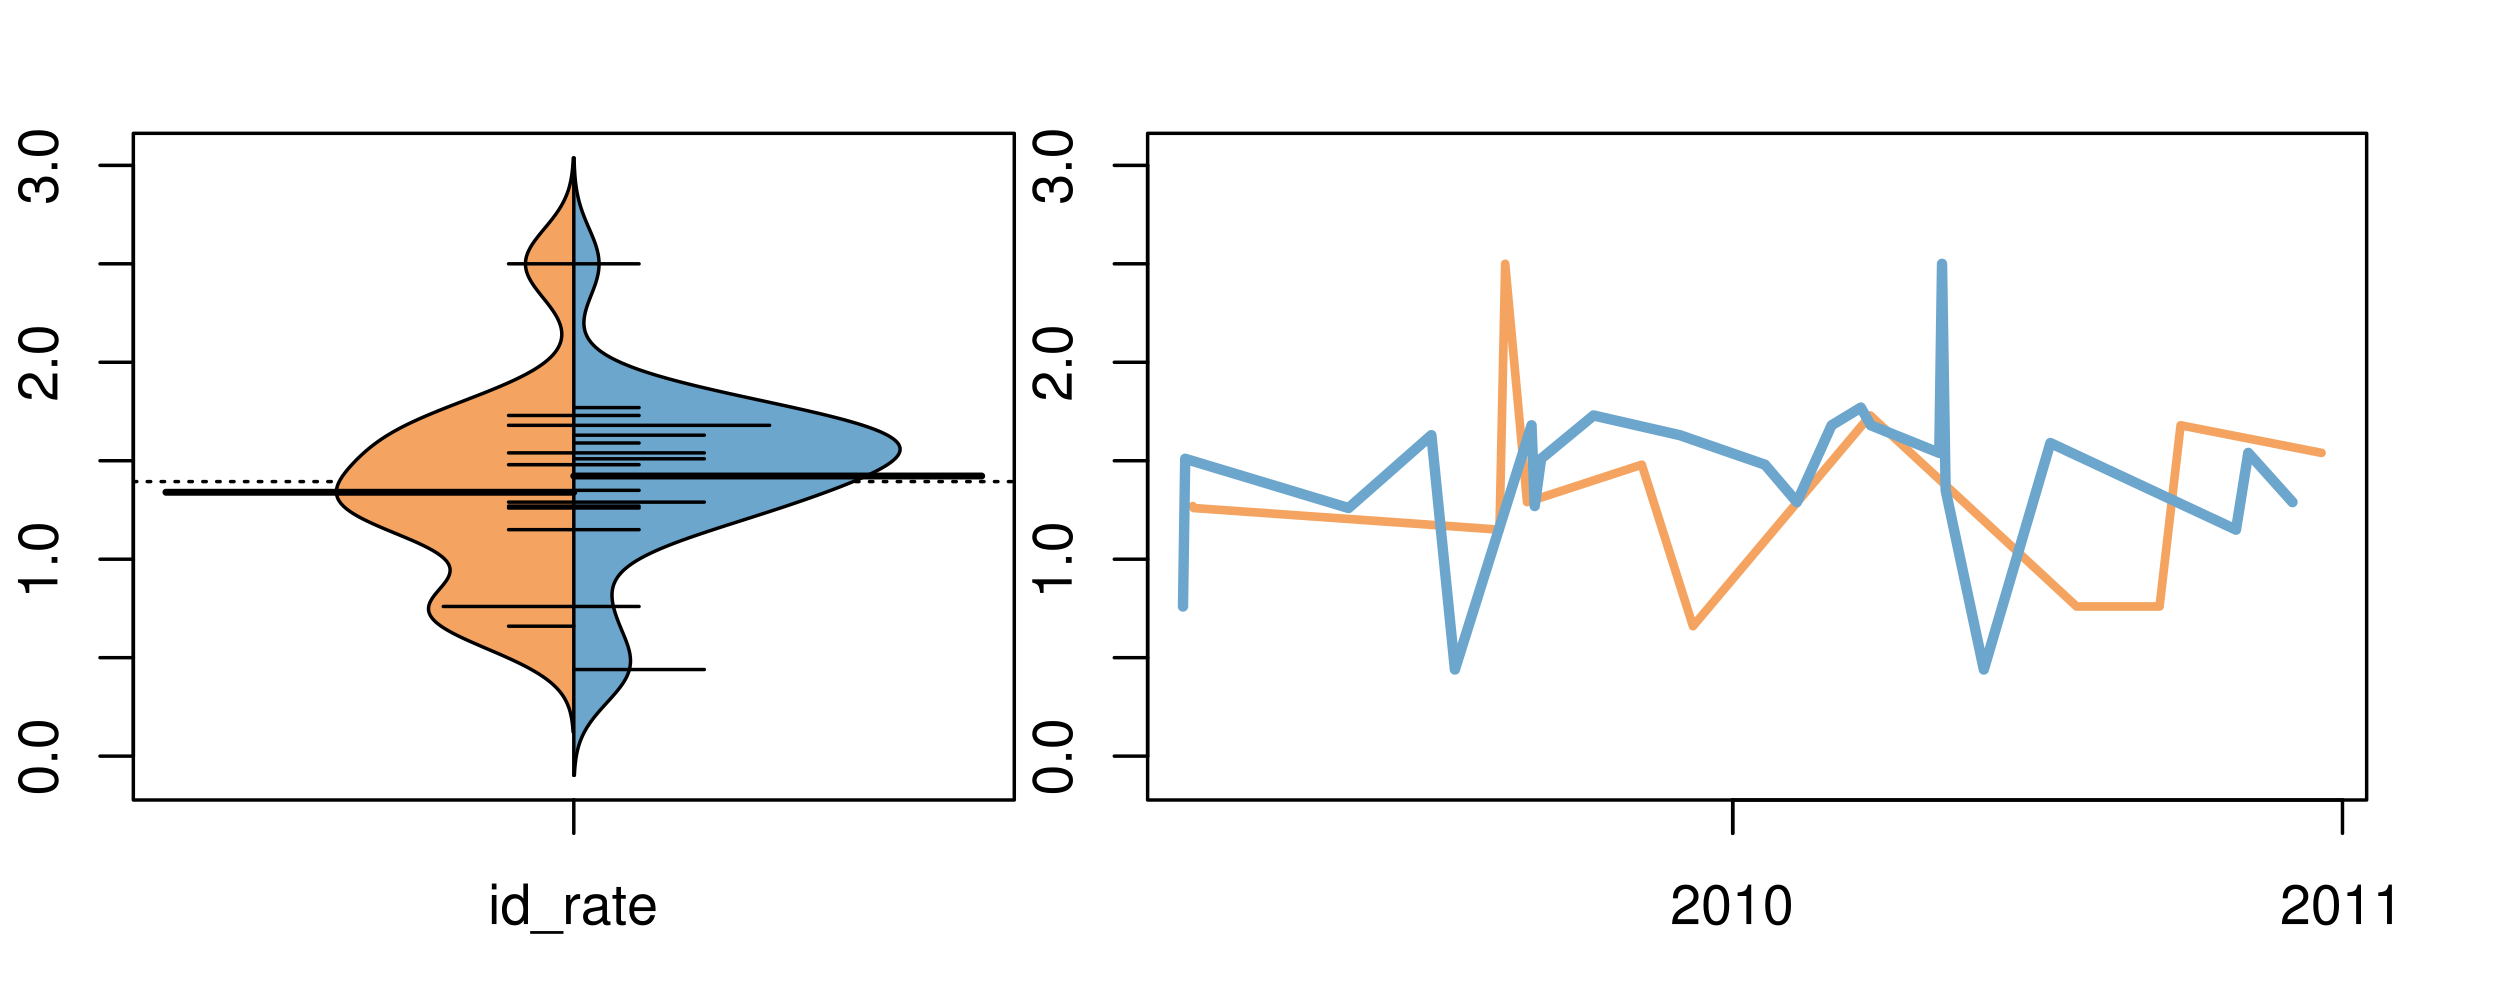 <?xml version="1.0" encoding="UTF-8"?>
<svg xmlns="http://www.w3.org/2000/svg" xmlns:xlink="http://www.w3.org/1999/xlink" width="540pt" height="216pt" viewBox="0 0 540 216" version="1.1">
<defs>
<g>
<symbol overflow="visible" id="glyph0-0">
<path style="stroke:none;" d="M -8.516 -3.297 C -8.516 -2.516 -8.156 -1.781 -7.578 -1.344 C -6.828 -0.797 -5.688 -0.516 -4.109 -0.516 C -1.25 -0.516 0.281 -1.469 0.281 -3.297 C 0.281 -5.094 -1.25 -6.078 -4.047 -6.078 C -5.703 -6.078 -6.797 -5.812 -7.578 -5.25 C -8.172 -4.812 -8.516 -4.109 -8.516 -3.297 Z M -7.578 -3.297 C -7.578 -4.438 -6.422 -5 -4.141 -5 C -1.734 -5 -0.594 -4.453 -0.594 -3.281 C -0.594 -2.156 -1.781 -1.594 -4.109 -1.594 C -6.438 -1.594 -7.578 -2.156 -7.578 -3.297 Z M -7.578 -3.297 "/>
</symbol>
<symbol overflow="visible" id="glyph0-1">
<path style="stroke:none;" d="M -1.25 -2.297 L -1.25 -1.047 L 0 -1.047 L 0 -2.297 Z M -1.25 -2.297 "/>
</symbol>
<symbol overflow="visible" id="glyph0-2">
<path style="stroke:none;" d="M -6.062 -3.109 L 0 -3.109 L 0 -4.156 L -8.516 -4.156 L -8.516 -3.469 C -7.203 -3.094 -7.016 -2.859 -6.812 -1.219 L -6.062 -1.219 Z M -6.062 -3.109 "/>
</symbol>
<symbol overflow="visible" id="glyph0-3">
<path style="stroke:none;" d="M -1.047 -6.078 L -1.047 -1.594 C -1.734 -1.703 -2.188 -2.094 -2.797 -3.125 L -3.438 -4.328 C -4.094 -5.516 -4.969 -6.125 -6.016 -6.125 C -6.719 -6.125 -7.375 -5.844 -7.844 -5.344 C -8.297 -4.844 -8.516 -4.219 -8.516 -3.406 C -8.516 -2.328 -8.125 -1.531 -7.406 -1.062 C -6.953 -0.75 -6.422 -0.625 -5.562 -0.594 L -5.562 -1.656 C -6.125 -1.688 -6.484 -1.766 -6.75 -1.906 C -7.266 -2.188 -7.578 -2.734 -7.578 -3.375 C -7.578 -4.328 -6.906 -5.047 -5.984 -5.047 C -5.312 -5.047 -4.734 -4.656 -4.312 -3.906 L -3.688 -2.797 C -2.672 -1.016 -1.875 -0.5 0 -0.406 L 0 -6.078 Z M -1.047 -6.078 "/>
</symbol>
<symbol overflow="visible" id="glyph0-4">
<path style="stroke:none;" d="M -3.906 -2.656 L -3.906 -3.234 C -3.906 -4.391 -3.391 -4.984 -2.359 -4.984 C -1.297 -4.984 -0.656 -4.328 -0.656 -3.234 C -0.656 -2.078 -1.234 -1.516 -2.469 -1.438 L -2.469 -0.391 C -1.781 -0.438 -1.344 -0.547 -0.953 -0.75 C -0.141 -1.188 0.281 -2.031 0.281 -3.188 C 0.281 -4.938 -0.766 -6.078 -2.375 -6.078 C -3.453 -6.078 -4.062 -5.656 -4.406 -4.625 C -4.719 -5.422 -5.312 -5.812 -6.172 -5.812 C -7.625 -5.812 -8.516 -4.844 -8.516 -3.234 C -8.516 -1.516 -7.578 -0.594 -5.766 -0.562 L -5.766 -1.625 C -6.281 -1.625 -6.562 -1.688 -6.828 -1.812 C -7.297 -2.047 -7.578 -2.578 -7.578 -3.234 C -7.578 -4.172 -7.031 -4.734 -6.125 -4.734 C -5.531 -4.734 -5.172 -4.531 -4.984 -4.062 C -4.859 -3.766 -4.812 -3.391 -4.797 -2.656 Z M -3.906 -2.656 "/>
</symbol>
<symbol overflow="visible" id="glyph0-5">
<path style="stroke:none;" d="M -8.75 -5.938 L -8.75 -4.938 L -5.5 -4.938 C -6.125 -4.531 -6.469 -3.859 -6.469 -3.016 C -6.469 -1.375 -5.156 -0.312 -3.156 -0.312 C -1.031 -0.312 0.281 -1.359 0.281 -3.047 C 0.281 -3.906 -0.047 -4.516 -0.828 -5.047 L 0 -5.047 L 0 -5.938 Z M -5.531 -3.188 C -5.531 -4.266 -4.578 -4.938 -3.078 -4.938 C -1.625 -4.938 -0.656 -4.25 -0.656 -3.188 C -0.656 -2.094 -1.625 -1.359 -3.094 -1.359 C -4.562 -1.359 -5.531 -2.094 -5.531 -3.188 Z M -5.531 -3.188 "/>
</symbol>
<symbol overflow="visible" id="glyph0-6">
<path style="stroke:none;" d="M -6.281 -3.094 L -6.281 -2.047 L -7.266 -2.047 C -7.688 -2.047 -7.906 -2.297 -7.906 -2.75 C -7.906 -2.828 -7.906 -2.875 -7.891 -3.094 L -8.719 -3.094 C -8.766 -2.875 -8.781 -2.734 -8.781 -2.531 C -8.781 -1.609 -8.25 -1.062 -7.359 -1.062 L -6.281 -1.062 L -6.281 -0.219 L -5.469 -0.219 L -5.469 -1.062 L 0 -1.062 L 0 -2.047 L -5.469 -2.047 L -5.469 -3.094 Z M -6.281 -3.094 "/>
</symbol>
<symbol overflow="visible" id="glyph0-7">
<path style="stroke:none;" d="M 1.516 -6.938 L 1.516 0.266 L 2.109 0.266 L 2.109 -6.938 Z M 1.516 -6.938 "/>
</symbol>
<symbol overflow="visible" id="glyph0-8">
<path style="stroke:none;" d="M -6.469 -3.266 C -6.469 -1.5 -5.203 -0.438 -3.094 -0.438 C -0.984 -0.438 0.281 -1.484 0.281 -3.281 C 0.281 -5.047 -0.984 -6.125 -3.047 -6.125 C -5.219 -6.125 -6.469 -5.078 -6.469 -3.266 Z M -5.547 -3.281 C -5.547 -4.406 -4.625 -5.078 -3.062 -5.078 C -1.578 -5.078 -0.641 -4.375 -0.641 -3.281 C -0.641 -2.156 -1.578 -1.469 -3.094 -1.469 C -4.609 -1.469 -5.547 -2.156 -5.547 -3.281 Z M -5.547 -3.281 "/>
</symbol>
<symbol overflow="visible" id="glyph0-9">
<path style="stroke:none;" d="M -8.75 -1.828 L -8.75 -0.812 L 0 -0.812 L 0 -1.828 Z M -8.75 -1.828 "/>
</symbol>
<symbol overflow="visible" id="glyph0-10">
<path style="stroke:none;" d="M -4.469 -4.688 C -5 -5.562 -5.438 -5.859 -6.234 -5.859 C -7.578 -5.859 -8.516 -4.812 -8.516 -3.297 C -8.516 -1.797 -7.578 -0.75 -6.234 -0.75 C -5.453 -0.75 -5.016 -1.031 -4.469 -1.891 C -4.016 -0.922 -3.297 -0.438 -2.359 -0.438 C -0.797 -0.438 0.281 -1.625 0.281 -3.297 C 0.281 -4.984 -0.797 -6.156 -2.359 -6.156 C -3.297 -6.156 -4.016 -5.672 -4.469 -4.688 Z M -7.578 -3.297 C -7.578 -4.203 -7.047 -4.781 -6.219 -4.781 C -5.422 -4.781 -4.891 -4.188 -4.891 -3.297 C -4.891 -2.406 -5.422 -1.828 -6.234 -1.828 C -7.047 -1.828 -7.578 -2.406 -7.578 -3.297 Z M -4.016 -3.297 C -4.016 -4.359 -3.344 -5.078 -2.344 -5.078 C -1.328 -5.078 -0.656 -4.359 -0.656 -3.281 C -0.656 -2.25 -1.344 -1.531 -2.344 -1.531 C -3.344 -1.531 -4.016 -2.25 -4.016 -3.297 Z M -4.016 -3.297 "/>
</symbol>
<symbol overflow="visible" id="glyph0-11">
<path style="stroke:none;" d="M 0 -3.422 L -6.281 -5.828 L -6.281 -4.703 L -1.188 -2.922 L -6.281 -1.25 L -6.281 -0.125 L 0 -2.328 Z M 0 -3.422 "/>
</symbol>
<symbol overflow="visible" id="glyph0-12">
<path style="stroke:none;" d="M -0.594 -6.422 C -0.562 -6.312 -0.562 -6.266 -0.562 -6.203 C -0.562 -5.859 -0.75 -5.656 -1.062 -5.656 L -4.75 -5.656 C -5.875 -5.656 -6.469 -4.844 -6.469 -3.297 C -6.469 -2.391 -6.203 -1.625 -5.734 -1.219 C -5.406 -0.922 -5.047 -0.797 -4.422 -0.781 L -4.422 -1.781 C -5.203 -1.875 -5.547 -2.328 -5.547 -3.266 C -5.547 -4.156 -5.203 -4.672 -4.609 -4.672 L -4.344 -4.672 C -3.922 -4.672 -3.75 -4.422 -3.641 -3.625 C -3.469 -2.203 -3.422 -1.984 -3.266 -1.609 C -2.969 -0.875 -2.406 -0.5 -1.578 -0.5 C -0.438 -0.5 0.281 -1.297 0.281 -2.562 C 0.281 -3.359 0 -4 -0.641 -4.703 C -0.016 -4.781 0.281 -5.094 0.281 -5.734 C 0.281 -5.938 0.25 -6.094 0.172 -6.422 Z M -1.984 -4.672 C -1.641 -4.672 -1.438 -4.578 -1.156 -4.266 C -0.797 -3.859 -0.594 -3.375 -0.594 -2.781 C -0.594 -2 -0.969 -1.547 -1.609 -1.547 C -2.266 -1.547 -2.609 -1.984 -2.766 -3.062 C -2.906 -4.109 -2.953 -4.328 -3.109 -4.672 Z M -1.984 -4.672 "/>
</symbol>
<symbol overflow="visible" id="glyph0-13">
<path style="stroke:none;" d="M 0 -5.781 L -6.281 -5.781 L -6.281 -4.781 L -2.719 -4.781 C -1.438 -4.781 -0.594 -4.109 -0.594 -3.078 C -0.594 -2.281 -1.078 -1.781 -1.844 -1.781 L -6.281 -1.781 L -6.281 -0.781 L -1.438 -0.781 C -0.391 -0.781 0.281 -1.562 0.281 -2.781 C 0.281 -3.703 -0.047 -4.297 -0.875 -4.891 L 0 -4.891 Z M 0 -5.781 "/>
</symbol>
<symbol overflow="visible" id="glyph0-14">
<path style="stroke:none;" d="M -2.812 -6.156 C -3.766 -6.156 -4.344 -6.078 -4.812 -5.906 C -5.844 -5.5 -6.469 -4.531 -6.469 -3.359 C -6.469 -1.609 -5.125 -0.484 -3.062 -0.484 C -1 -0.484 0.281 -1.578 0.281 -3.344 C 0.281 -4.781 -0.547 -5.766 -1.906 -6.031 L -1.906 -5.016 C -1.078 -4.734 -0.641 -4.172 -0.641 -3.375 C -0.641 -2.734 -0.938 -2.203 -1.469 -1.859 C -1.828 -1.625 -2.188 -1.531 -2.812 -1.531 Z M -3.625 -1.547 C -4.781 -1.625 -5.547 -2.344 -5.547 -3.344 C -5.547 -4.328 -4.734 -5.094 -3.703 -5.094 C -3.672 -5.094 -3.641 -5.094 -3.625 -5.078 Z M -3.625 -1.547 "/>
</symbol>
<symbol overflow="visible" id="glyph1-0">
<path style="stroke:none;" d="M 1.797 -6.281 L 0.797 -6.281 L 0.797 0 L 1.797 0 Z M 1.797 -8.75 L 0.797 -8.75 L 0.797 -7.484 L 1.797 -7.484 Z M 1.797 -8.75 "/>
</symbol>
<symbol overflow="visible" id="glyph1-1">
<path style="stroke:none;" d="M 5.938 -8.75 L 4.938 -8.75 L 4.938 -5.5 C 4.531 -6.125 3.859 -6.469 3.016 -6.469 C 1.375 -6.469 0.312 -5.156 0.312 -3.156 C 0.312 -1.031 1.359 0.281 3.047 0.281 C 3.906 0.281 4.516 -0.047 5.047 -0.828 L 5.047 0 L 5.938 0 Z M 3.188 -5.531 C 4.266 -5.531 4.938 -4.578 4.938 -3.078 C 4.938 -1.625 4.25 -0.656 3.188 -0.656 C 2.094 -0.656 1.359 -1.625 1.359 -3.094 C 1.359 -4.562 2.094 -5.531 3.188 -5.531 Z M 3.188 -5.531 "/>
</symbol>
<symbol overflow="visible" id="glyph1-2">
<path style="stroke:none;" d="M 6.938 1.516 L -0.266 1.516 L -0.266 2.109 L 6.938 2.109 Z M 6.938 1.516 "/>
</symbol>
<symbol overflow="visible" id="glyph1-3">
<path style="stroke:none;" d="M 0.828 -6.281 L 0.828 0 L 1.844 0 L 1.844 -3.266 C 1.844 -4.156 2.062 -4.75 2.547 -5.094 C 2.859 -5.328 3.156 -5.406 3.859 -5.406 L 3.859 -6.438 C 3.688 -6.453 3.594 -6.469 3.469 -6.469 C 2.812 -6.469 2.328 -6.078 1.75 -5.141 L 1.75 -6.281 Z M 0.828 -6.281 "/>
</symbol>
<symbol overflow="visible" id="glyph1-4">
<path style="stroke:none;" d="M 6.422 -0.594 C 6.312 -0.562 6.266 -0.562 6.203 -0.562 C 5.859 -0.562 5.656 -0.75 5.656 -1.062 L 5.656 -4.75 C 5.656 -5.875 4.844 -6.469 3.297 -6.469 C 2.391 -6.469 1.625 -6.203 1.219 -5.734 C 0.922 -5.406 0.797 -5.047 0.781 -4.422 L 1.781 -4.422 C 1.875 -5.203 2.328 -5.547 3.266 -5.547 C 4.156 -5.547 4.672 -5.203 4.672 -4.609 L 4.672 -4.344 C 4.672 -3.922 4.422 -3.75 3.625 -3.641 C 2.203 -3.469 1.984 -3.422 1.609 -3.266 C 0.875 -2.969 0.5 -2.406 0.5 -1.578 C 0.5 -0.438 1.297 0.281 2.562 0.281 C 3.359 0.281 4 0 4.703 -0.641 C 4.781 -0.016 5.094 0.281 5.734 0.281 C 5.938 0.281 6.094 0.25 6.422 0.172 Z M 4.672 -1.984 C 4.672 -1.641 4.578 -1.438 4.266 -1.156 C 3.859 -0.797 3.375 -0.594 2.781 -0.594 C 2 -0.594 1.547 -0.969 1.547 -1.609 C 1.547 -2.266 1.984 -2.609 3.062 -2.766 C 4.109 -2.906 4.328 -2.953 4.672 -3.109 Z M 4.672 -1.984 "/>
</symbol>
<symbol overflow="visible" id="glyph1-5">
<path style="stroke:none;" d="M 3.047 -6.281 L 2.016 -6.281 L 2.016 -8.016 L 1.016 -8.016 L 1.016 -6.281 L 0.172 -6.281 L 0.172 -5.469 L 1.016 -5.469 L 1.016 -0.719 C 1.016 -0.078 1.453 0.281 2.234 0.281 C 2.469 0.281 2.719 0.25 3.047 0.188 L 3.047 -0.641 C 2.922 -0.609 2.766 -0.594 2.562 -0.594 C 2.141 -0.594 2.016 -0.719 2.016 -1.156 L 2.016 -5.469 L 3.047 -5.469 Z M 3.047 -6.281 "/>
</symbol>
<symbol overflow="visible" id="glyph1-6">
<path style="stroke:none;" d="M 6.156 -2.812 C 6.156 -3.766 6.078 -4.344 5.906 -4.812 C 5.5 -5.844 4.531 -6.469 3.359 -6.469 C 1.609 -6.469 0.484 -5.125 0.484 -3.062 C 0.484 -1 1.578 0.281 3.344 0.281 C 4.781 0.281 5.766 -0.547 6.031 -1.906 L 5.016 -1.906 C 4.734 -1.078 4.172 -0.641 3.375 -0.641 C 2.734 -0.641 2.203 -0.938 1.859 -1.469 C 1.625 -1.828 1.531 -2.188 1.531 -2.812 Z M 1.547 -3.625 C 1.625 -4.781 2.344 -5.547 3.344 -5.547 C 4.328 -5.547 5.094 -4.734 5.094 -3.703 C 5.094 -3.672 5.094 -3.641 5.078 -3.625 Z M 1.547 -3.625 "/>
</symbol>
<symbol overflow="visible" id="glyph1-7">
<path style="stroke:none;" d="M 6.078 -1.047 L 1.594 -1.047 C 1.703 -1.734 2.094 -2.188 3.125 -2.797 L 4.328 -3.438 C 5.516 -4.094 6.125 -4.969 6.125 -6.016 C 6.125 -6.719 5.844 -7.375 5.344 -7.844 C 4.844 -8.297 4.219 -8.516 3.406 -8.516 C 2.328 -8.516 1.531 -8.125 1.062 -7.406 C 0.75 -6.953 0.625 -6.422 0.594 -5.562 L 1.656 -5.562 C 1.688 -6.125 1.766 -6.484 1.906 -6.75 C 2.188 -7.266 2.734 -7.578 3.375 -7.578 C 4.328 -7.578 5.047 -6.906 5.047 -5.984 C 5.047 -5.312 4.656 -4.734 3.906 -4.312 L 2.797 -3.688 C 1.016 -2.672 0.5 -1.875 0.406 0 L 6.078 0 Z M 6.078 -1.047 "/>
</symbol>
<symbol overflow="visible" id="glyph1-8">
<path style="stroke:none;" d="M 3.297 -8.516 C 2.516 -8.516 1.781 -8.156 1.344 -7.578 C 0.797 -6.828 0.516 -5.688 0.516 -4.109 C 0.516 -1.25 1.469 0.281 3.297 0.281 C 5.094 0.281 6.078 -1.25 6.078 -4.047 C 6.078 -5.703 5.812 -6.797 5.25 -7.578 C 4.812 -8.172 4.109 -8.516 3.297 -8.516 Z M 3.297 -7.578 C 4.438 -7.578 5 -6.422 5 -4.141 C 5 -1.734 4.453 -0.594 3.281 -0.594 C 2.156 -0.594 1.594 -1.781 1.594 -4.109 C 1.594 -6.438 2.156 -7.578 3.297 -7.578 Z M 3.297 -7.578 "/>
</symbol>
<symbol overflow="visible" id="glyph1-9">
<path style="stroke:none;" d="M 3.109 -6.062 L 3.109 0 L 4.156 0 L 4.156 -8.516 L 3.469 -8.516 C 3.094 -7.203 2.859 -7.016 1.219 -6.812 L 1.219 -6.062 Z M 3.109 -6.062 "/>
</symbol>
</g>
<clipPath id="clip1">
  <path d="M 28.801 28.801 L 220.086 28.801 L 220.086 173.801 L 28.801 173.801 Z M 28.801 28.801 "/>
</clipPath>
<clipPath id="clip2">
  <path d="M 247.887 28.801 L 512.199 28.801 L 512.199 173.801 L 247.887 173.801 Z M 247.887 28.801 "/>
</clipPath>
<clipPath id="clip3">
  <path d="M 233.484 14.398 L 526.598 14.398 L 526.598 188.199 L 233.484 188.199 Z M 233.484 14.398 "/>
</clipPath>
<clipPath id="clip4">
  <path d="M 247.887 28.801 L 512.199 28.801 L 512.199 173.801 L 247.887 173.801 Z M 247.887 28.801 "/>
</clipPath>
</defs>
<g id="surface46">
<path style="fill:none;stroke-width:0.75;stroke-linecap:round;stroke-linejoin:round;stroke:rgb(0%,0%,0%);stroke-opacity:1;stroke-miterlimit:10;" d="M 28.801 172.801 L 219.086 172.801 L 219.086 28.801 L 28.801 28.801 L 28.801 172.801 "/>
<path style="fill:none;stroke-width:0.75;stroke-linecap:round;stroke-linejoin:round;stroke:rgb(0%,0%,0%);stroke-opacity:1;stroke-miterlimit:10;" d="M 28.801 163.328 L 28.801 35.719 "/>
<path style="fill:none;stroke-width:0.75;stroke-linecap:round;stroke-linejoin:round;stroke:rgb(0%,0%,0%);stroke-opacity:1;stroke-miterlimit:10;" d="M 28.801 163.328 L 21.602 163.328 "/>
<path style="fill:none;stroke-width:0.75;stroke-linecap:round;stroke-linejoin:round;stroke:rgb(0%,0%,0%);stroke-opacity:1;stroke-miterlimit:10;" d="M 28.801 142.059 L 21.602 142.059 "/>
<path style="fill:none;stroke-width:0.75;stroke-linecap:round;stroke-linejoin:round;stroke:rgb(0%,0%,0%);stroke-opacity:1;stroke-miterlimit:10;" d="M 28.801 120.793 L 21.602 120.793 "/>
<path style="fill:none;stroke-width:0.75;stroke-linecap:round;stroke-linejoin:round;stroke:rgb(0%,0%,0%);stroke-opacity:1;stroke-miterlimit:10;" d="M 28.801 99.523 L 21.602 99.523 "/>
<path style="fill:none;stroke-width:0.75;stroke-linecap:round;stroke-linejoin:round;stroke:rgb(0%,0%,0%);stroke-opacity:1;stroke-miterlimit:10;" d="M 28.801 78.254 L 21.602 78.254 "/>
<path style="fill:none;stroke-width:0.75;stroke-linecap:round;stroke-linejoin:round;stroke:rgb(0%,0%,0%);stroke-opacity:1;stroke-miterlimit:10;" d="M 28.801 56.988 L 21.602 56.988 "/>
<path style="fill:none;stroke-width:0.75;stroke-linecap:round;stroke-linejoin:round;stroke:rgb(0%,0%,0%);stroke-opacity:1;stroke-miterlimit:10;" d="M 28.801 35.719 L 21.602 35.719 "/>
<g style="fill:rgb(0%,0%,0%);fill-opacity:1;">
  <use xlink:href="#glyph0-0" x="12.396" y="171.828"/>
  <use xlink:href="#glyph0-1" x="12.396" y="165.156"/>
  <use xlink:href="#glyph0-0" x="12.396" y="161.82"/>
</g>
<g style="fill:rgb(0%,0%,0%);fill-opacity:1;">
  <use xlink:href="#glyph0-2" x="12.396" y="129.293"/>
  <use xlink:href="#glyph0-1" x="12.396" y="122.621"/>
  <use xlink:href="#glyph0-0" x="12.396" y="119.285"/>
</g>
<g style="fill:rgb(0%,0%,0%);fill-opacity:1;">
  <use xlink:href="#glyph0-3" x="12.396" y="86.754"/>
  <use xlink:href="#glyph0-1" x="12.396" y="80.082"/>
  <use xlink:href="#glyph0-0" x="12.396" y="76.746"/>
</g>
<g style="fill:rgb(0%,0%,0%);fill-opacity:1;">
  <use xlink:href="#glyph0-4" x="12.396" y="44.219"/>
  <use xlink:href="#glyph0-1" x="12.396" y="37.547"/>
  <use xlink:href="#glyph0-0" x="12.396" y="34.211"/>
</g>
<path style="fill:none;stroke-width:0.75;stroke-linecap:round;stroke-linejoin:round;stroke:rgb(0%,0%,0%);stroke-opacity:1;stroke-miterlimit:10;" d="M 123.941 172.801 L 123.941 172.801 "/>
<path style="fill:none;stroke-width:0.75;stroke-linecap:round;stroke-linejoin:round;stroke:rgb(0%,0%,0%);stroke-opacity:1;stroke-miterlimit:10;" d="M 123.941 172.801 L 123.941 180 "/>
<g style="fill:rgb(0%,0%,0%);fill-opacity:1;">
  <use xlink:href="#glyph1-0" x="105.441" y="199.596"/>
  <use xlink:href="#glyph1-1" x="108.105" y="199.596"/>
  <use xlink:href="#glyph1-2" x="114.777" y="199.596"/>
  <use xlink:href="#glyph1-3" x="121.449" y="199.596"/>
  <use xlink:href="#glyph1-4" x="125.445" y="199.596"/>
  <use xlink:href="#glyph1-5" x="132.117" y="199.596"/>
  <use xlink:href="#glyph1-6" x="135.453" y="199.596"/>
</g>
<g clip-path="url(#clip1)" clip-rule="nonzero">
<path style="fill:none;stroke-width:0.75;stroke-linecap:round;stroke-linejoin:round;stroke:rgb(0%,0%,0%);stroke-opacity:1;stroke-dasharray:0.75,2.25;stroke-miterlimit:10;" d="M 28.801 104.02 L 219.086 104.02 "/>
<path style=" stroke:none;fill-rule:nonzero;fill:rgb(95.686%,64.314%,37.647%);fill-opacity:1;" d="M 123.941 34.133 L 123.824 34.133 L 123.789 34.859 L 123.773 35.105 L 123.758 35.348 L 123.699 36.074 L 123.629 36.801 L 123.602 37.043 L 123.57 37.289 L 123.539 37.531 L 123.469 38.016 L 123.43 38.258 L 123.344 38.742 L 123.297 38.984 L 123.246 39.227 L 123.195 39.473 L 123.078 39.957 L 123.016 40.199 L 122.949 40.441 L 122.879 40.684 L 122.805 40.926 L 122.727 41.168 L 122.645 41.41 L 122.559 41.656 L 122.371 42.141 L 122.273 42.383 L 122.168 42.625 L 122.059 42.867 L 121.945 43.109 L 121.828 43.352 L 121.707 43.594 L 121.578 43.836 L 121.445 44.082 L 121.309 44.324 L 121.168 44.566 L 121.023 44.809 L 120.719 45.293 L 120.559 45.535 L 120.395 45.777 L 120.227 46.02 L 120.055 46.266 L 119.879 46.508 L 119.699 46.75 L 119.332 47.234 L 118.758 47.961 L 118.559 48.203 L 118.363 48.449 L 118.164 48.691 L 117.961 48.934 L 117.762 49.176 L 117.559 49.418 L 117.359 49.66 L 117.156 49.902 L 116.758 50.387 L 116.562 50.633 L 116.367 50.875 L 116.176 51.117 L 115.988 51.359 L 115.621 51.844 L 115.445 52.086 L 115.109 52.57 L 114.949 52.816 L 114.797 53.059 L 114.652 53.301 L 114.512 53.543 L 114.383 53.785 L 114.258 54.027 L 114.141 54.27 L 114.035 54.512 L 113.938 54.754 L 113.848 55 L 113.77 55.242 L 113.699 55.484 L 113.641 55.727 L 113.594 55.969 L 113.555 56.211 L 113.523 56.453 L 113.508 56.695 L 113.5 56.938 L 113.5 57.18 L 113.516 57.426 L 113.539 57.668 L 113.574 57.91 L 113.621 58.152 L 113.672 58.395 L 113.738 58.637 L 113.812 58.879 L 113.898 59.121 L 113.988 59.363 L 114.094 59.609 L 114.203 59.852 L 114.32 60.094 L 114.449 60.336 L 114.586 60.578 L 114.727 60.82 L 115.031 61.305 L 115.191 61.547 L 115.359 61.793 L 115.531 62.035 L 115.707 62.277 L 116.074 62.762 L 116.449 63.246 L 116.641 63.488 L 116.836 63.73 L 117.027 63.977 L 117.613 64.703 L 117.805 64.945 L 118 65.188 L 118.191 65.43 L 118.379 65.672 L 118.562 65.914 L 118.746 66.16 L 118.926 66.402 L 119.102 66.645 L 119.273 66.887 L 119.602 67.371 L 119.758 67.613 L 120.055 68.098 L 120.191 68.344 L 120.324 68.586 L 120.449 68.828 L 120.566 69.07 L 120.676 69.312 L 120.781 69.555 L 120.875 69.797 L 120.961 70.039 L 121.043 70.281 L 121.113 70.523 L 121.172 70.77 L 121.227 71.012 L 121.27 71.254 L 121.301 71.496 L 121.328 71.738 L 121.34 71.98 L 121.344 72.223 L 121.34 72.465 L 121.324 72.707 L 121.293 72.953 L 121.258 73.195 L 121.211 73.438 L 121.148 73.68 L 121.078 73.922 L 120.996 74.164 L 120.898 74.406 L 120.793 74.648 L 120.676 74.891 L 120.543 75.137 L 120.398 75.379 L 120.242 75.621 L 120.07 75.863 L 119.891 76.105 L 119.695 76.348 L 119.484 76.59 L 119.266 76.832 L 119.031 77.074 L 118.777 77.32 L 118.516 77.562 L 118.242 77.805 L 117.949 78.047 L 117.645 78.289 L 117.324 78.531 L 116.992 78.773 L 116.645 79.016 L 116.285 79.258 L 115.91 79.504 L 115.52 79.746 L 115.121 79.988 L 114.703 80.23 L 114.273 80.473 L 113.836 80.715 L 113.375 80.957 L 112.91 81.199 L 112.43 81.441 L 111.938 81.684 L 111.434 81.93 L 110.918 82.172 L 110.391 82.414 L 109.855 82.656 L 109.309 82.898 L 108.75 83.141 L 108.184 83.383 L 107.609 83.625 L 107.027 83.867 L 106.438 84.113 L 105.844 84.355 L 105.238 84.598 L 104.02 85.082 L 102.156 85.809 L 101.531 86.051 L 100.902 86.297 L 100.273 86.539 L 99.648 86.781 L 99.02 87.023 L 97.77 87.508 L 97.148 87.75 L 96.531 87.992 L 95.918 88.234 L 95.312 88.48 L 94.707 88.723 L 94.109 88.965 L 93.52 89.207 L 92.934 89.449 L 92.359 89.691 L 91.793 89.934 L 91.23 90.176 L 90.68 90.418 L 90.141 90.664 L 89.605 90.906 L 89.086 91.148 L 88.574 91.391 L 88.066 91.633 L 87.578 91.875 L 87.098 92.117 L 86.625 92.359 L 86.164 92.602 L 85.715 92.848 L 85.277 93.09 L 84.848 93.332 L 84.434 93.574 L 84.023 93.816 L 83.625 94.059 L 83.238 94.301 L 82.863 94.543 L 82.496 94.785 L 82.137 95.027 L 81.785 95.273 L 81.445 95.516 L 81.113 95.758 L 80.789 96 L 80.473 96.242 L 80.164 96.484 L 79.863 96.727 L 79.566 96.969 L 79.281 97.211 L 78.996 97.457 L 78.449 97.941 L 78.184 98.184 L 77.668 98.668 L 77.418 98.91 L 77.172 99.152 L 76.93 99.395 L 76.691 99.641 L 76.457 99.883 L 76.004 100.367 L 75.781 100.609 L 75.566 100.852 L 75.355 101.094 L 75.148 101.336 L 74.945 101.578 L 74.75 101.824 L 74.559 102.066 L 74.371 102.309 L 74.02 102.793 L 73.859 103.035 L 73.703 103.277 L 73.551 103.52 L 73.414 103.762 L 73.285 104.008 L 73.164 104.25 L 73.059 104.492 L 72.961 104.734 L 72.875 104.977 L 72.805 105.219 L 72.75 105.461 L 72.703 105.703 L 72.68 105.945 L 72.668 106.191 L 72.668 106.434 L 72.691 106.676 L 72.73 106.918 L 72.785 107.16 L 72.867 107.402 L 72.961 107.645 L 73.07 107.887 L 73.211 108.129 L 73.367 108.371 L 73.543 108.617 L 73.742 108.859 L 73.965 109.102 L 74.199 109.344 L 74.465 109.586 L 74.75 109.828 L 75.051 110.07 L 75.379 110.312 L 75.727 110.555 L 76.09 110.801 L 76.48 111.043 L 76.887 111.285 L 77.309 111.527 L 77.754 111.77 L 78.215 112.012 L 78.691 112.254 L 79.184 112.496 L 79.691 112.738 L 80.211 112.984 L 80.746 113.227 L 81.289 113.469 L 81.844 113.711 L 82.406 113.953 L 82.977 114.195 L 83.555 114.438 L 84.719 114.922 L 85.305 115.168 L 85.895 115.41 L 86.477 115.652 L 87.062 115.895 L 87.641 116.137 L 88.211 116.379 L 88.777 116.621 L 89.332 116.863 L 89.879 117.105 L 90.414 117.352 L 90.934 117.594 L 91.441 117.836 L 91.934 118.078 L 92.41 118.32 L 92.863 118.562 L 93.305 118.805 L 93.723 119.047 L 94.117 119.289 L 94.496 119.531 L 94.848 119.777 L 95.176 120.02 L 95.484 120.262 L 95.766 120.504 L 96.02 120.746 L 96.254 120.988 L 96.461 121.23 L 96.641 121.473 L 96.797 121.715 L 96.934 121.961 L 97.035 122.203 L 97.117 122.445 L 97.18 122.688 L 97.211 122.93 L 97.223 123.172 L 97.215 123.414 L 97.176 123.656 L 97.125 123.898 L 97.055 124.145 L 96.961 124.387 L 96.855 124.629 L 96.734 124.871 L 96.59 125.113 L 96.438 125.355 L 96.273 125.598 L 96.098 125.84 L 95.914 126.082 L 95.723 126.328 L 95.316 126.812 L 94.488 127.781 L 94.285 128.023 L 94.086 128.266 L 93.891 128.512 L 93.707 128.754 L 93.531 128.996 L 93.363 129.238 L 93.215 129.48 L 93.074 129.723 L 92.945 129.965 L 92.84 130.207 L 92.746 130.449 L 92.664 130.695 L 92.613 130.938 L 92.574 131.18 L 92.555 131.422 L 92.562 131.664 L 92.59 131.906 L 92.633 132.148 L 92.707 132.391 L 92.801 132.633 L 92.914 132.875 L 93.055 133.121 L 93.219 133.363 L 93.402 133.605 L 93.617 133.848 L 93.852 134.09 L 94.102 134.332 L 94.383 134.574 L 94.684 134.816 L 95.004 135.059 L 95.348 135.305 L 95.711 135.547 L 96.09 135.789 L 96.496 136.031 L 96.914 136.273 L 97.348 136.516 L 97.801 136.758 L 98.27 137 L 98.75 137.242 L 99.246 137.488 L 99.754 137.73 L 100.27 137.973 L 100.797 138.215 L 101.336 138.457 L 101.879 138.699 L 102.426 138.941 L 103.543 139.426 L 104.105 139.672 L 106.371 140.641 L 106.934 140.883 L 108.051 141.367 L 108.602 141.609 L 109.148 141.855 L 109.688 142.098 L 110.223 142.34 L 110.746 142.582 L 111.262 142.824 L 111.773 143.066 L 112.273 143.309 L 112.758 143.551 L 113.238 143.793 L 113.707 144.039 L 114.16 144.281 L 114.605 144.523 L 115.039 144.766 L 115.457 145.008 L 115.863 145.25 L 116.262 145.492 L 116.641 145.734 L 117.012 145.977 L 117.371 146.219 L 117.715 146.465 L 118.047 146.707 L 118.371 146.949 L 118.676 147.191 L 118.969 147.434 L 119.254 147.676 L 119.523 147.918 L 119.781 148.16 L 120.031 148.402 L 120.266 148.648 L 120.492 148.891 L 120.707 149.133 L 120.91 149.375 L 121.105 149.617 L 121.289 149.859 L 121.461 150.102 L 121.629 150.344 L 121.785 150.586 L 121.93 150.832 L 122.07 151.074 L 122.203 151.316 L 122.324 151.559 L 122.441 151.801 L 122.551 152.043 L 122.652 152.285 L 122.75 152.527 L 122.84 152.77 L 122.922 153.016 L 123 153.258 L 123.074 153.5 L 123.145 153.742 L 123.207 153.984 L 123.266 154.227 L 123.32 154.469 L 123.422 154.953 L 123.465 155.199 L 123.543 155.684 L 123.578 155.926 L 123.609 156.168 L 123.691 156.895 L 123.715 157.137 L 123.734 157.383 L 123.754 157.625 L 123.77 157.867 L 123.789 158.109 L 123.941 158.109 Z M 123.941 34.133 "/>
<path style="fill:none;stroke-width:0.75;stroke-linecap:round;stroke-linejoin:round;stroke:rgb(0%,0%,0%);stroke-opacity:1;stroke-miterlimit:10;" d="M 123.941 34.133 L 123.824 34.133 L 123.789 34.859 L 123.773 35.105 L 123.758 35.348 L 123.699 36.074 L 123.629 36.801 L 123.602 37.043 L 123.57 37.289 L 123.539 37.531 L 123.469 38.016 L 123.43 38.258 L 123.344 38.742 L 123.297 38.984 L 123.246 39.227 L 123.195 39.473 L 123.078 39.957 L 123.016 40.199 L 122.949 40.441 L 122.879 40.684 L 122.805 40.926 L 122.727 41.168 L 122.645 41.41 L 122.559 41.656 L 122.371 42.141 L 122.273 42.383 L 122.168 42.625 L 122.059 42.867 L 121.945 43.109 L 121.828 43.352 L 121.707 43.594 L 121.578 43.836 L 121.445 44.082 L 121.309 44.324 L 121.168 44.566 L 121.023 44.809 L 120.719 45.293 L 120.559 45.535 L 120.395 45.777 L 120.227 46.02 L 120.055 46.266 L 119.879 46.508 L 119.699 46.75 L 119.332 47.234 L 118.758 47.961 L 118.559 48.203 L 118.363 48.449 L 118.164 48.691 L 117.961 48.934 L 117.762 49.176 L 117.559 49.418 L 117.359 49.66 L 117.156 49.902 L 116.758 50.387 L 116.562 50.633 L 116.367 50.875 L 116.176 51.117 L 115.988 51.359 L 115.621 51.844 L 115.445 52.086 L 115.109 52.57 L 114.949 52.816 L 114.797 53.059 L 114.652 53.301 L 114.512 53.543 L 114.383 53.785 L 114.258 54.027 L 114.141 54.27 L 114.035 54.512 L 113.938 54.754 L 113.848 55 L 113.77 55.242 L 113.699 55.484 L 113.641 55.727 L 113.594 55.969 L 113.555 56.211 L 113.523 56.453 L 113.508 56.695 L 113.5 56.938 L 113.5 57.18 L 113.516 57.426 L 113.539 57.668 L 113.574 57.91 L 113.621 58.152 L 113.672 58.395 L 113.738 58.637 L 113.812 58.879 L 113.898 59.121 L 113.988 59.363 L 114.094 59.609 L 114.203 59.852 L 114.32 60.094 L 114.449 60.336 L 114.586 60.578 L 114.727 60.82 L 115.031 61.305 L 115.191 61.547 L 115.359 61.793 L 115.531 62.035 L 115.707 62.277 L 116.074 62.762 L 116.449 63.246 L 116.641 63.488 L 116.836 63.73 L 117.027 63.977 L 117.613 64.703 L 117.805 64.945 L 118 65.188 L 118.191 65.43 L 118.379 65.672 L 118.562 65.914 L 118.746 66.16 L 118.926 66.402 L 119.102 66.645 L 119.273 66.887 L 119.602 67.371 L 119.758 67.613 L 120.055 68.098 L 120.191 68.344 L 120.324 68.586 L 120.449 68.828 L 120.566 69.07 L 120.676 69.312 L 120.781 69.555 L 120.875 69.797 L 120.961 70.039 L 121.043 70.281 L 121.113 70.523 L 121.172 70.77 L 121.227 71.012 L 121.27 71.254 L 121.301 71.496 L 121.328 71.738 L 121.34 71.98 L 121.344 72.223 L 121.34 72.465 L 121.324 72.707 L 121.293 72.953 L 121.258 73.195 L 121.211 73.438 L 121.148 73.68 L 121.078 73.922 L 120.996 74.164 L 120.898 74.406 L 120.793 74.648 L 120.676 74.891 L 120.543 75.137 L 120.398 75.379 L 120.242 75.621 L 120.07 75.863 L 119.891 76.105 L 119.695 76.348 L 119.484 76.59 L 119.266 76.832 L 119.031 77.074 L 118.777 77.32 L 118.516 77.562 L 118.242 77.805 L 117.949 78.047 L 117.645 78.289 L 117.324 78.531 L 116.992 78.773 L 116.645 79.016 L 116.285 79.258 L 115.91 79.504 L 115.52 79.746 L 115.121 79.988 L 114.703 80.23 L 114.273 80.473 L 113.836 80.715 L 113.375 80.957 L 112.91 81.199 L 112.43 81.441 L 111.938 81.684 L 111.434 81.93 L 110.918 82.172 L 110.391 82.414 L 109.855 82.656 L 109.309 82.898 L 108.75 83.141 L 108.184 83.383 L 107.609 83.625 L 107.027 83.867 L 106.438 84.113 L 105.844 84.355 L 105.238 84.598 L 104.02 85.082 L 102.156 85.809 L 101.531 86.051 L 100.902 86.297 L 100.273 86.539 L 99.648 86.781 L 99.02 87.023 L 97.77 87.508 L 97.148 87.75 L 96.531 87.992 L 95.918 88.234 L 95.312 88.48 L 94.707 88.723 L 94.109 88.965 L 93.52 89.207 L 92.934 89.449 L 92.359 89.691 L 91.793 89.934 L 91.23 90.176 L 90.68 90.418 L 90.141 90.664 L 89.605 90.906 L 89.086 91.148 L 88.574 91.391 L 88.066 91.633 L 87.578 91.875 L 87.098 92.117 L 86.625 92.359 L 86.164 92.602 L 85.715 92.848 L 85.277 93.09 L 84.848 93.332 L 84.434 93.574 L 84.023 93.816 L 83.625 94.059 L 83.238 94.301 L 82.863 94.543 L 82.496 94.785 L 82.137 95.027 L 81.785 95.273 L 81.445 95.516 L 81.113 95.758 L 80.789 96 L 80.473 96.242 L 80.164 96.484 L 79.863 96.727 L 79.566 96.969 L 79.281 97.211 L 78.996 97.457 L 78.449 97.941 L 78.184 98.184 L 77.668 98.668 L 77.418 98.91 L 77.172 99.152 L 76.93 99.395 L 76.691 99.641 L 76.457 99.883 L 76.004 100.367 L 75.781 100.609 L 75.566 100.852 L 75.355 101.094 L 75.148 101.336 L 74.945 101.578 L 74.75 101.824 L 74.559 102.066 L 74.371 102.309 L 74.02 102.793 L 73.859 103.035 L 73.703 103.277 L 73.551 103.52 L 73.414 103.762 L 73.285 104.008 L 73.164 104.25 L 73.059 104.492 L 72.961 104.734 L 72.875 104.977 L 72.805 105.219 L 72.75 105.461 L 72.703 105.703 L 72.68 105.945 L 72.668 106.191 L 72.668 106.434 L 72.691 106.676 L 72.73 106.918 L 72.785 107.16 L 72.867 107.402 L 72.961 107.645 L 73.07 107.887 L 73.211 108.129 L 73.367 108.371 L 73.543 108.617 L 73.742 108.859 L 73.965 109.102 L 74.199 109.344 L 74.465 109.586 L 74.75 109.828 L 75.051 110.07 L 75.379 110.312 L 75.727 110.555 L 76.09 110.801 L 76.48 111.043 L 76.887 111.285 L 77.309 111.527 L 77.754 111.77 L 78.215 112.012 L 78.691 112.254 L 79.184 112.496 L 79.691 112.738 L 80.211 112.984 L 80.746 113.227 L 81.289 113.469 L 81.844 113.711 L 82.406 113.953 L 82.977 114.195 L 83.555 114.438 L 84.719 114.922 L 85.305 115.168 L 85.895 115.41 L 86.477 115.652 L 87.062 115.895 L 87.641 116.137 L 88.211 116.379 L 88.777 116.621 L 89.332 116.863 L 89.879 117.105 L 90.414 117.352 L 90.934 117.594 L 91.441 117.836 L 91.934 118.078 L 92.41 118.32 L 92.863 118.562 L 93.305 118.805 L 93.723 119.047 L 94.117 119.289 L 94.496 119.531 L 94.848 119.777 L 95.176 120.02 L 95.484 120.262 L 95.766 120.504 L 96.02 120.746 L 96.254 120.988 L 96.461 121.23 L 96.641 121.473 L 96.797 121.715 L 96.934 121.961 L 97.035 122.203 L 97.117 122.445 L 97.18 122.688 L 97.211 122.93 L 97.223 123.172 L 97.215 123.414 L 97.176 123.656 L 97.125 123.898 L 97.055 124.145 L 96.961 124.387 L 96.855 124.629 L 96.734 124.871 L 96.59 125.113 L 96.438 125.355 L 96.273 125.598 L 96.098 125.84 L 95.914 126.082 L 95.723 126.328 L 95.316 126.812 L 94.488 127.781 L 94.285 128.023 L 94.086 128.266 L 93.891 128.512 L 93.707 128.754 L 93.531 128.996 L 93.363 129.238 L 93.215 129.48 L 93.074 129.723 L 92.945 129.965 L 92.84 130.207 L 92.746 130.449 L 92.664 130.695 L 92.613 130.938 L 92.574 131.18 L 92.555 131.422 L 92.562 131.664 L 92.59 131.906 L 92.633 132.148 L 92.707 132.391 L 92.801 132.633 L 92.914 132.875 L 93.055 133.121 L 93.219 133.363 L 93.402 133.605 L 93.617 133.848 L 93.852 134.09 L 94.102 134.332 L 94.383 134.574 L 94.684 134.816 L 95.004 135.059 L 95.348 135.305 L 95.711 135.547 L 96.09 135.789 L 96.496 136.031 L 96.914 136.273 L 97.348 136.516 L 97.801 136.758 L 98.27 137 L 98.75 137.242 L 99.246 137.488 L 99.754 137.73 L 100.27 137.973 L 100.797 138.215 L 101.336 138.457 L 101.879 138.699 L 102.426 138.941 L 103.543 139.426 L 104.105 139.672 L 106.371 140.641 L 106.934 140.883 L 108.051 141.367 L 108.602 141.609 L 109.148 141.855 L 109.688 142.098 L 110.223 142.34 L 110.746 142.582 L 111.262 142.824 L 111.773 143.066 L 112.273 143.309 L 112.758 143.551 L 113.238 143.793 L 113.707 144.039 L 114.16 144.281 L 114.605 144.523 L 115.039 144.766 L 115.457 145.008 L 115.863 145.25 L 116.262 145.492 L 116.641 145.734 L 117.012 145.977 L 117.371 146.219 L 117.715 146.465 L 118.047 146.707 L 118.371 146.949 L 118.676 147.191 L 118.969 147.434 L 119.254 147.676 L 119.523 147.918 L 119.781 148.16 L 120.031 148.402 L 120.266 148.648 L 120.492 148.891 L 120.707 149.133 L 120.91 149.375 L 121.105 149.617 L 121.289 149.859 L 121.461 150.102 L 121.629 150.344 L 121.785 150.586 L 121.93 150.832 L 122.07 151.074 L 122.203 151.316 L 122.324 151.559 L 122.441 151.801 L 122.551 152.043 L 122.652 152.285 L 122.75 152.527 L 122.84 152.77 L 122.922 153.016 L 123 153.258 L 123.074 153.5 L 123.145 153.742 L 123.207 153.984 L 123.266 154.227 L 123.32 154.469 L 123.422 154.953 L 123.465 155.199 L 123.543 155.684 L 123.578 155.926 L 123.609 156.168 L 123.691 156.895 L 123.715 157.137 L 123.734 157.383 L 123.754 157.625 L 123.77 157.867 L 123.789 158.109 L 123.941 158.109 "/>
<path style=" stroke:none;fill-rule:nonzero;fill:rgb(42.353%,65.098%,80.392%);fill-opacity:1;" d="M 123.941 167.465 L 124.066 167.465 L 124.078 167.207 L 124.125 166.422 L 124.145 166.16 L 124.164 165.902 L 124.211 165.379 L 124.266 164.855 L 124.297 164.598 L 124.328 164.336 L 124.363 164.074 L 124.402 163.812 L 124.445 163.555 L 124.488 163.293 L 124.535 163.031 L 124.586 162.77 L 124.641 162.508 L 124.695 162.25 L 124.758 161.988 L 124.824 161.727 L 124.895 161.465 L 124.969 161.203 L 125.047 160.945 L 125.129 160.684 L 125.219 160.422 L 125.312 160.16 L 125.41 159.898 L 125.516 159.641 L 125.625 159.379 L 125.738 159.117 L 125.855 158.855 L 125.984 158.594 L 126.113 158.336 L 126.25 158.074 L 126.395 157.812 L 126.543 157.551 L 126.695 157.289 L 126.855 157.031 L 127.023 156.77 L 127.195 156.508 L 127.371 156.246 L 127.555 155.984 L 127.742 155.727 L 127.938 155.465 L 128.137 155.203 L 128.34 154.941 L 128.547 154.68 L 128.762 154.422 L 128.977 154.16 L 129.422 153.637 L 129.648 153.375 L 129.879 153.117 L 130.582 152.332 L 130.82 152.07 L 131.055 151.812 L 131.531 151.289 L 131.766 151.027 L 132.004 150.766 L 132.234 150.508 L 132.465 150.246 L 132.918 149.723 L 133.137 149.461 L 133.352 149.203 L 133.562 148.941 L 133.766 148.68 L 133.965 148.418 L 134.16 148.156 L 134.344 147.898 L 134.523 147.637 L 134.695 147.375 L 134.855 147.113 L 135.008 146.852 L 135.156 146.594 L 135.289 146.332 L 135.418 146.07 L 135.535 145.809 L 135.645 145.551 L 135.742 145.289 L 135.832 145.027 L 135.91 144.766 L 135.977 144.504 L 136.039 144.246 L 136.086 143.984 L 136.125 143.723 L 136.156 143.461 L 136.18 143.199 L 136.188 142.941 L 136.191 142.68 L 136.184 142.418 L 136.168 142.156 L 136.145 141.895 L 136.113 141.637 L 136.074 141.375 L 136.031 141.113 L 135.977 140.852 L 135.918 140.59 L 135.852 140.332 L 135.781 140.07 L 135.707 139.809 L 135.625 139.547 L 135.539 139.285 L 135.449 139.027 L 135.262 138.504 L 135.164 138.242 L 135.059 137.98 L 134.957 137.723 L 134.746 137.199 L 134.527 136.676 L 134.418 136.418 L 134.309 136.156 L 134.203 135.895 L 133.984 135.371 L 133.879 135.113 L 133.668 134.59 L 133.465 134.066 L 133.367 133.809 L 133.273 133.547 L 133.176 133.285 L 133.086 133.023 L 133 132.762 L 132.914 132.504 L 132.832 132.242 L 132.754 131.98 L 132.68 131.719 L 132.609 131.457 L 132.543 131.199 L 132.426 130.676 L 132.375 130.414 L 132.332 130.152 L 132.289 129.895 L 132.258 129.633 L 132.23 129.371 L 132.211 129.109 L 132.199 128.848 L 132.195 128.59 L 132.195 128.328 L 132.207 128.066 L 132.23 127.805 L 132.262 127.547 L 132.301 127.285 L 132.355 127.023 L 132.418 126.762 L 132.492 126.5 L 132.582 126.242 L 132.68 125.98 L 132.793 125.719 L 132.922 125.457 L 133.062 125.195 L 133.219 124.938 L 133.391 124.676 L 133.582 124.414 L 133.781 124.152 L 134.004 123.891 L 134.246 123.633 L 134.496 123.371 L 134.773 123.109 L 135.066 122.848 L 135.375 122.586 L 135.703 122.328 L 136.055 122.066 L 136.422 121.805 L 136.805 121.543 L 137.215 121.281 L 137.641 121.023 L 138.082 120.762 L 138.551 120.5 L 139.035 120.238 L 139.535 119.977 L 140.062 119.719 L 140.605 119.457 L 141.16 119.195 L 141.738 118.934 L 142.336 118.672 L 142.945 118.414 L 143.574 118.152 L 144.223 117.891 L 144.883 117.629 L 145.559 117.367 L 146.25 117.109 L 146.953 116.848 L 147.668 116.586 L 148.398 116.324 L 149.141 116.062 L 149.887 115.805 L 150.652 115.543 L 151.422 115.281 L 152.199 115.02 L 152.984 114.758 L 153.777 114.5 L 154.574 114.238 L 155.375 113.977 L 156.184 113.715 L 156.996 113.453 L 157.809 113.195 L 161.074 112.148 L 161.891 111.891 L 162.707 111.629 L 164.332 111.105 L 165.141 110.844 L 165.945 110.586 L 166.746 110.324 L 167.543 110.062 L 168.336 109.801 L 169.125 109.543 L 169.906 109.281 L 170.684 109.02 L 171.457 108.758 L 172.223 108.496 L 172.984 108.238 L 173.738 107.977 L 174.488 107.715 L 175.23 107.453 L 175.965 107.191 L 176.691 106.934 L 177.414 106.672 L 178.129 106.41 L 178.836 106.148 L 179.535 105.887 L 180.227 105.629 L 180.91 105.367 L 181.582 105.105 L 182.25 104.844 L 182.906 104.582 L 183.551 104.324 L 184.188 104.062 L 184.812 103.801 L 185.426 103.539 L 186.031 103.277 L 186.617 103.02 L 187.195 102.758 L 187.758 102.496 L 188.301 102.234 L 188.832 101.973 L 189.348 101.715 L 189.84 101.453 L 190.316 101.191 L 190.777 100.93 L 191.211 100.668 L 191.621 100.41 L 192.012 100.148 L 192.379 99.887 L 192.715 99.625 L 193.027 99.363 L 193.316 99.105 L 193.562 98.844 L 193.789 98.582 L 193.984 98.32 L 194.137 98.059 L 194.262 97.801 L 194.355 97.539 L 194.406 97.277 L 194.418 97.016 L 194.402 96.754 L 194.34 96.496 L 194.234 96.234 L 194.098 95.973 L 193.918 95.711 L 193.688 95.449 L 193.426 95.191 L 193.121 94.93 L 192.766 94.668 L 192.371 94.406 L 191.945 94.145 L 191.461 93.887 L 190.938 93.625 L 190.387 93.363 L 189.777 93.102 L 189.129 92.84 L 188.453 92.582 L 187.727 92.32 L 186.961 92.059 L 186.168 91.797 L 185.336 91.539 L 184.461 91.277 L 183.559 91.016 L 182.629 90.754 L 181.656 90.492 L 180.664 90.234 L 179.645 89.973 L 178.594 89.711 L 177.52 89.449 L 176.43 89.188 L 175.312 88.93 L 174.18 88.668 L 173.035 88.406 L 171.871 88.145 L 170.699 87.883 L 169.516 87.625 L 168.32 87.363 L 165.922 86.84 L 164.715 86.578 L 163.512 86.32 L 161.105 85.797 L 159.914 85.535 L 158.727 85.273 L 157.547 85.016 L 156.383 84.754 L 155.227 84.492 L 154.086 84.23 L 152.961 83.969 L 151.852 83.711 L 150.758 83.449 L 149.688 83.188 L 148.637 82.926 L 147.605 82.664 L 146.594 82.406 L 145.613 82.145 L 144.648 81.883 L 143.707 81.621 L 142.801 81.359 L 141.914 81.102 L 141.047 80.84 L 140.223 80.578 L 139.414 80.316 L 138.629 80.055 L 137.879 79.797 L 137.156 79.535 L 136.453 79.273 L 135.785 79.012 L 135.145 78.75 L 134.523 78.492 L 133.93 78.23 L 133.371 77.969 L 132.828 77.707 L 132.312 77.445 L 131.828 77.188 L 131.363 76.926 L 130.918 76.664 L 130.508 76.402 L 130.117 76.141 L 129.742 75.883 L 129.398 75.621 L 129.07 75.359 L 128.762 75.098 L 128.48 74.836 L 128.215 74.578 L 127.965 74.316 L 127.738 74.055 L 127.527 73.793 L 127.336 73.531 L 127.156 73.273 L 127 73.012 L 126.852 72.75 L 126.719 72.488 L 126.609 72.23 L 126.504 71.969 L 126.414 71.707 L 126.34 71.445 L 126.277 71.184 L 126.223 70.926 L 126.184 70.664 L 126.156 70.402 L 126.133 70.141 L 126.125 69.879 L 126.125 69.621 L 126.133 69.359 L 126.148 69.098 L 126.176 68.836 L 126.207 68.574 L 126.246 68.316 L 126.293 68.055 L 126.402 67.531 L 126.469 67.27 L 126.539 67.012 L 126.613 66.75 L 126.777 66.227 L 126.863 65.965 L 126.953 65.707 L 127.141 65.184 L 127.242 64.922 L 127.34 64.66 L 127.441 64.402 L 127.746 63.617 L 127.852 63.355 L 127.953 63.098 L 128.055 62.836 L 128.348 62.051 L 128.441 61.793 L 128.621 61.27 L 128.707 61.008 L 128.785 60.746 L 128.863 60.488 L 128.938 60.227 L 129.004 59.965 L 129.066 59.703 L 129.125 59.441 L 129.18 59.184 L 129.227 58.922 L 129.27 58.66 L 129.305 58.398 L 129.336 58.137 L 129.359 57.879 L 129.375 57.617 L 129.387 57.355 L 129.395 57.094 L 129.395 56.832 L 129.387 56.574 L 129.371 56.312 L 129.352 56.051 L 129.328 55.789 L 129.293 55.527 L 129.254 55.27 L 129.211 55.008 L 129.16 54.746 L 129.105 54.484 L 129.047 54.227 L 128.98 53.965 L 128.91 53.703 L 128.836 53.441 L 128.754 53.18 L 128.668 52.922 L 128.582 52.66 L 128.395 52.137 L 128.297 51.875 L 128.195 51.617 L 127.879 50.832 L 127.77 50.57 L 127.656 50.312 L 127.547 50.051 L 127.207 49.266 L 127.094 49.008 L 126.98 48.746 L 126.871 48.484 L 126.758 48.223 L 126.648 47.961 L 126.539 47.703 L 126.223 46.918 L 126.121 46.656 L 126.023 46.398 L 125.828 45.875 L 125.734 45.613 L 125.645 45.352 L 125.559 45.094 L 125.473 44.832 L 125.391 44.57 L 125.234 44.047 L 125.164 43.789 L 125.09 43.527 L 124.957 43.004 L 124.895 42.742 L 124.836 42.484 L 124.727 41.961 L 124.625 41.438 L 124.578 41.18 L 124.492 40.656 L 124.453 40.395 L 124.418 40.133 L 124.383 39.875 L 124.289 39.09 L 124.266 38.828 L 124.238 38.57 L 124.191 38.047 L 124.152 37.523 L 124.137 37.266 L 124.09 36.48 L 124.078 36.223 L 124.043 35.438 L 124.035 35.176 L 124.027 34.918 L 124.004 34.133 L 123.941 34.133 Z M 123.941 167.465 "/>
<path style="fill:none;stroke-width:0.75;stroke-linecap:round;stroke-linejoin:round;stroke:rgb(0%,0%,0%);stroke-opacity:1;stroke-miterlimit:10;" d="M 123.941 167.465 L 124.066 167.465 L 124.078 167.207 L 124.125 166.422 L 124.145 166.16 L 124.164 165.902 L 124.211 165.379 L 124.266 164.855 L 124.297 164.598 L 124.328 164.336 L 124.363 164.074 L 124.402 163.812 L 124.445 163.555 L 124.488 163.293 L 124.535 163.031 L 124.586 162.77 L 124.641 162.508 L 124.695 162.25 L 124.758 161.988 L 124.824 161.727 L 124.895 161.465 L 124.969 161.203 L 125.047 160.945 L 125.129 160.684 L 125.219 160.422 L 125.312 160.16 L 125.41 159.898 L 125.516 159.641 L 125.625 159.379 L 125.738 159.117 L 125.855 158.855 L 125.984 158.594 L 126.113 158.336 L 126.25 158.074 L 126.395 157.812 L 126.543 157.551 L 126.695 157.289 L 126.855 157.031 L 127.023 156.77 L 127.195 156.508 L 127.371 156.246 L 127.555 155.984 L 127.742 155.727 L 127.938 155.465 L 128.137 155.203 L 128.34 154.941 L 128.547 154.68 L 128.762 154.422 L 128.977 154.16 L 129.422 153.637 L 129.648 153.375 L 129.879 153.117 L 130.582 152.332 L 130.82 152.07 L 131.055 151.812 L 131.531 151.289 L 131.766 151.027 L 132.004 150.766 L 132.234 150.508 L 132.465 150.246 L 132.918 149.723 L 133.137 149.461 L 133.352 149.203 L 133.562 148.941 L 133.766 148.68 L 133.965 148.418 L 134.16 148.156 L 134.344 147.898 L 134.523 147.637 L 134.695 147.375 L 134.855 147.113 L 135.008 146.852 L 135.156 146.594 L 135.289 146.332 L 135.418 146.07 L 135.535 145.809 L 135.645 145.551 L 135.742 145.289 L 135.832 145.027 L 135.91 144.766 L 135.977 144.504 L 136.039 144.246 L 136.086 143.984 L 136.125 143.723 L 136.156 143.461 L 136.18 143.199 L 136.188 142.941 L 136.191 142.68 L 136.184 142.418 L 136.168 142.156 L 136.145 141.895 L 136.113 141.637 L 136.074 141.375 L 136.031 141.113 L 135.977 140.852 L 135.918 140.59 L 135.852 140.332 L 135.781 140.07 L 135.707 139.809 L 135.625 139.547 L 135.539 139.285 L 135.449 139.027 L 135.262 138.504 L 135.164 138.242 L 135.059 137.98 L 134.957 137.723 L 134.746 137.199 L 134.527 136.676 L 134.418 136.418 L 134.309 136.156 L 134.203 135.895 L 133.984 135.371 L 133.879 135.113 L 133.668 134.59 L 133.465 134.066 L 133.367 133.809 L 133.273 133.547 L 133.176 133.285 L 133.086 133.023 L 133 132.762 L 132.914 132.504 L 132.832 132.242 L 132.754 131.98 L 132.68 131.719 L 132.609 131.457 L 132.543 131.199 L 132.426 130.676 L 132.375 130.414 L 132.332 130.152 L 132.289 129.895 L 132.258 129.633 L 132.23 129.371 L 132.211 129.109 L 132.199 128.848 L 132.195 128.59 L 132.195 128.328 L 132.207 128.066 L 132.23 127.805 L 132.262 127.547 L 132.301 127.285 L 132.355 127.023 L 132.418 126.762 L 132.492 126.5 L 132.582 126.242 L 132.68 125.98 L 132.793 125.719 L 132.922 125.457 L 133.062 125.195 L 133.219 124.938 L 133.391 124.676 L 133.582 124.414 L 133.781 124.152 L 134.004 123.891 L 134.246 123.633 L 134.496 123.371 L 134.773 123.109 L 135.066 122.848 L 135.375 122.586 L 135.703 122.328 L 136.055 122.066 L 136.422 121.805 L 136.805 121.543 L 137.215 121.281 L 137.641 121.023 L 138.082 120.762 L 138.551 120.5 L 139.035 120.238 L 139.535 119.977 L 140.062 119.719 L 140.605 119.457 L 141.16 119.195 L 141.738 118.934 L 142.336 118.672 L 142.945 118.414 L 143.574 118.152 L 144.223 117.891 L 144.883 117.629 L 145.559 117.367 L 146.25 117.109 L 146.953 116.848 L 147.668 116.586 L 148.398 116.324 L 149.141 116.062 L 149.887 115.805 L 150.652 115.543 L 151.422 115.281 L 152.199 115.02 L 152.984 114.758 L 153.777 114.5 L 154.574 114.238 L 155.375 113.977 L 156.184 113.715 L 156.996 113.453 L 157.809 113.195 L 161.074 112.148 L 161.891 111.891 L 162.707 111.629 L 164.332 111.105 L 165.141 110.844 L 165.945 110.586 L 166.746 110.324 L 167.543 110.062 L 168.336 109.801 L 169.125 109.543 L 169.906 109.281 L 170.684 109.02 L 171.457 108.758 L 172.223 108.496 L 172.984 108.238 L 173.738 107.977 L 174.488 107.715 L 175.23 107.453 L 175.965 107.191 L 176.691 106.934 L 177.414 106.672 L 178.129 106.41 L 178.836 106.148 L 179.535 105.887 L 180.227 105.629 L 180.91 105.367 L 181.582 105.105 L 182.25 104.844 L 182.906 104.582 L 183.551 104.324 L 184.188 104.062 L 184.812 103.801 L 185.426 103.539 L 186.031 103.277 L 186.617 103.02 L 187.195 102.758 L 187.758 102.496 L 188.301 102.234 L 188.832 101.973 L 189.348 101.715 L 189.84 101.453 L 190.316 101.191 L 190.777 100.93 L 191.211 100.668 L 191.621 100.41 L 192.012 100.148 L 192.379 99.887 L 192.715 99.625 L 193.027 99.363 L 193.316 99.105 L 193.562 98.844 L 193.789 98.582 L 193.984 98.32 L 194.137 98.059 L 194.262 97.801 L 194.355 97.539 L 194.406 97.277 L 194.418 97.016 L 194.402 96.754 L 194.34 96.496 L 194.234 96.234 L 194.098 95.973 L 193.918 95.711 L 193.688 95.449 L 193.426 95.191 L 193.121 94.93 L 192.766 94.668 L 192.371 94.406 L 191.945 94.145 L 191.461 93.887 L 190.938 93.625 L 190.387 93.363 L 189.777 93.102 L 189.129 92.84 L 188.453 92.582 L 187.727 92.32 L 186.961 92.059 L 186.168 91.797 L 185.336 91.539 L 184.461 91.277 L 183.559 91.016 L 182.629 90.754 L 181.656 90.492 L 180.664 90.234 L 179.645 89.973 L 178.594 89.711 L 177.52 89.449 L 176.43 89.188 L 175.312 88.93 L 174.18 88.668 L 173.035 88.406 L 171.871 88.145 L 170.699 87.883 L 169.516 87.625 L 168.32 87.363 L 165.922 86.84 L 164.715 86.578 L 163.512 86.32 L 161.105 85.797 L 159.914 85.535 L 158.727 85.273 L 157.547 85.016 L 156.383 84.754 L 155.227 84.492 L 154.086 84.23 L 152.961 83.969 L 151.852 83.711 L 150.758 83.449 L 149.688 83.188 L 148.637 82.926 L 147.605 82.664 L 146.594 82.406 L 145.613 82.145 L 144.648 81.883 L 143.707 81.621 L 142.801 81.359 L 141.914 81.102 L 141.047 80.84 L 140.223 80.578 L 139.414 80.316 L 138.629 80.055 L 137.879 79.797 L 137.156 79.535 L 136.453 79.273 L 135.785 79.012 L 135.145 78.75 L 134.523 78.492 L 133.93 78.23 L 133.371 77.969 L 132.828 77.707 L 132.312 77.445 L 131.828 77.188 L 131.363 76.926 L 130.918 76.664 L 130.508 76.402 L 130.117 76.141 L 129.742 75.883 L 129.398 75.621 L 129.07 75.359 L 128.762 75.098 L 128.48 74.836 L 128.215 74.578 L 127.965 74.316 L 127.738 74.055 L 127.527 73.793 L 127.336 73.531 L 127.156 73.273 L 127 73.012 L 126.852 72.75 L 126.719 72.488 L 126.609 72.23 L 126.504 71.969 L 126.414 71.707 L 126.34 71.445 L 126.277 71.184 L 126.223 70.926 L 126.184 70.664 L 126.156 70.402 L 126.133 70.141 L 126.125 69.879 L 126.125 69.621 L 126.133 69.359 L 126.148 69.098 L 126.176 68.836 L 126.207 68.574 L 126.246 68.316 L 126.293 68.055 L 126.402 67.531 L 126.469 67.27 L 126.539 67.012 L 126.613 66.75 L 126.777 66.227 L 126.863 65.965 L 126.953 65.707 L 127.141 65.184 L 127.242 64.922 L 127.34 64.66 L 127.441 64.402 L 127.746 63.617 L 127.852 63.355 L 127.953 63.098 L 128.055 62.836 L 128.348 62.051 L 128.441 61.793 L 128.621 61.27 L 128.707 61.008 L 128.785 60.746 L 128.863 60.488 L 128.938 60.227 L 129.004 59.965 L 129.066 59.703 L 129.125 59.441 L 129.18 59.184 L 129.227 58.922 L 129.27 58.66 L 129.305 58.398 L 129.336 58.137 L 129.359 57.879 L 129.375 57.617 L 129.387 57.355 L 129.395 57.094 L 129.395 56.832 L 129.387 56.574 L 129.371 56.312 L 129.352 56.051 L 129.328 55.789 L 129.293 55.527 L 129.254 55.27 L 129.211 55.008 L 129.16 54.746 L 129.105 54.484 L 129.047 54.227 L 128.98 53.965 L 128.91 53.703 L 128.836 53.441 L 128.754 53.18 L 128.668 52.922 L 128.582 52.66 L 128.395 52.137 L 128.297 51.875 L 128.195 51.617 L 127.879 50.832 L 127.77 50.57 L 127.656 50.312 L 127.547 50.051 L 127.207 49.266 L 127.094 49.008 L 126.98 48.746 L 126.871 48.484 L 126.758 48.223 L 126.648 47.961 L 126.539 47.703 L 126.223 46.918 L 126.121 46.656 L 126.023 46.398 L 125.828 45.875 L 125.734 45.613 L 125.645 45.352 L 125.559 45.094 L 125.473 44.832 L 125.391 44.57 L 125.234 44.047 L 125.164 43.789 L 125.09 43.527 L 124.957 43.004 L 124.895 42.742 L 124.836 42.484 L 124.727 41.961 L 124.625 41.438 L 124.578 41.18 L 124.492 40.656 L 124.453 40.395 L 124.418 40.133 L 124.383 39.875 L 124.289 39.09 L 124.266 38.828 L 124.238 38.57 L 124.191 38.047 L 124.152 37.523 L 124.137 37.266 L 124.09 36.48 L 124.078 36.223 L 124.043 35.438 L 124.035 35.176 L 124.027 34.918 L 124.004 34.133 L 123.941 34.133 "/>
<path style="fill:none;stroke-width:1.5;stroke-linecap:round;stroke-linejoin:round;stroke:rgb(0%,0%,0%);stroke-opacity:1;stroke-miterlimit:10;" d="M 35.848 106.328 L 123.941 106.328 "/>
<path style="fill:none;stroke-width:1.5;stroke-linecap:round;stroke-linejoin:round;stroke:rgb(0%,0%,0%);stroke-opacity:1;stroke-miterlimit:10;" d="M 123.941 102.816 L 212.039 102.816 "/>
<path style="fill:none;stroke-width:0.75;stroke-linecap:round;stroke-linejoin:round;stroke:rgb(0%,0%,0%);stroke-opacity:1;stroke-miterlimit:10;" d="M 109.848 135.254 L 123.941 135.254 "/>
<path style="fill:none;stroke-width:0.75;stroke-linecap:round;stroke-linejoin:round;stroke:rgb(0%,0%,0%);stroke-opacity:1;stroke-miterlimit:10;" d="M 95.754 131 L 123.941 131 "/>
<path style="fill:none;stroke-width:0.75;stroke-linecap:round;stroke-linejoin:round;stroke:rgb(0%,0%,0%);stroke-opacity:1;stroke-miterlimit:10;" d="M 109.848 114.41 L 123.941 114.41 "/>
<path style="fill:none;stroke-width:0.75;stroke-linecap:round;stroke-linejoin:round;stroke:rgb(0%,0%,0%);stroke-opacity:1;stroke-miterlimit:10;" d="M 109.848 109.734 L 123.941 109.734 "/>
<path style="fill:none;stroke-width:0.75;stroke-linecap:round;stroke-linejoin:round;stroke:rgb(0%,0%,0%);stroke-opacity:1;stroke-miterlimit:10;" d="M 109.848 109.309 L 123.941 109.309 "/>
<path style="fill:none;stroke-width:0.75;stroke-linecap:round;stroke-linejoin:round;stroke:rgb(0%,0%,0%);stroke-opacity:1;stroke-miterlimit:10;" d="M 109.848 108.457 L 123.941 108.457 "/>
<path style="fill:none;stroke-width:0.75;stroke-linecap:round;stroke-linejoin:round;stroke:rgb(0%,0%,0%);stroke-opacity:1;stroke-miterlimit:10;" d="M 109.848 100.375 L 123.941 100.375 "/>
<path style="fill:none;stroke-width:0.75;stroke-linecap:round;stroke-linejoin:round;stroke:rgb(0%,0%,0%);stroke-opacity:1;stroke-miterlimit:10;" d="M 109.848 97.824 L 123.941 97.824 "/>
<path style="fill:none;stroke-width:0.75;stroke-linecap:round;stroke-linejoin:round;stroke:rgb(0%,0%,0%);stroke-opacity:1;stroke-miterlimit:10;" d="M 109.848 91.867 L 123.941 91.867 "/>
<path style="fill:none;stroke-width:0.75;stroke-linecap:round;stroke-linejoin:round;stroke:rgb(0%,0%,0%);stroke-opacity:1;stroke-miterlimit:10;" d="M 109.848 89.742 L 123.941 89.742 "/>
<path style="fill:none;stroke-width:0.75;stroke-linecap:round;stroke-linejoin:round;stroke:rgb(0%,0%,0%);stroke-opacity:1;stroke-miterlimit:10;" d="M 109.848 56.988 L 123.941 56.988 "/>
<path style="fill:none;stroke-width:0.75;stroke-linecap:round;stroke-linejoin:round;stroke:rgb(0%,0%,0%);stroke-opacity:1;stroke-miterlimit:10;" d="M 123.941 144.613 L 152.133 144.613 "/>
<path style="fill:none;stroke-width:0.75;stroke-linecap:round;stroke-linejoin:round;stroke:rgb(0%,0%,0%);stroke-opacity:1;stroke-miterlimit:10;" d="M 123.941 131 L 138.039 131 "/>
<path style="fill:none;stroke-width:0.75;stroke-linecap:round;stroke-linejoin:round;stroke:rgb(0%,0%,0%);stroke-opacity:1;stroke-miterlimit:10;" d="M 123.941 114.41 L 138.039 114.41 "/>
<path style="fill:none;stroke-width:0.75;stroke-linecap:round;stroke-linejoin:round;stroke:rgb(0%,0%,0%);stroke-opacity:1;stroke-miterlimit:10;" d="M 123.941 109.734 L 138.039 109.734 "/>
<path style="fill:none;stroke-width:0.75;stroke-linecap:round;stroke-linejoin:round;stroke:rgb(0%,0%,0%);stroke-opacity:1;stroke-miterlimit:10;" d="M 123.941 109.309 L 138.039 109.309 "/>
<path style="fill:none;stroke-width:0.75;stroke-linecap:round;stroke-linejoin:round;stroke:rgb(0%,0%,0%);stroke-opacity:1;stroke-miterlimit:10;" d="M 123.941 108.457 L 152.133 108.457 "/>
<path style="fill:none;stroke-width:0.75;stroke-linecap:round;stroke-linejoin:round;stroke:rgb(0%,0%,0%);stroke-opacity:1;stroke-miterlimit:10;" d="M 123.941 105.906 L 138.039 105.906 "/>
<path style="fill:none;stroke-width:0.75;stroke-linecap:round;stroke-linejoin:round;stroke:rgb(0%,0%,0%);stroke-opacity:1;stroke-miterlimit:10;" d="M 123.941 100.375 L 138.039 100.375 "/>
<path style="fill:none;stroke-width:0.75;stroke-linecap:round;stroke-linejoin:round;stroke:rgb(0%,0%,0%);stroke-opacity:1;stroke-miterlimit:10;" d="M 123.941 99.098 L 152.133 99.098 "/>
<path style="fill:none;stroke-width:0.75;stroke-linecap:round;stroke-linejoin:round;stroke:rgb(0%,0%,0%);stroke-opacity:1;stroke-miterlimit:10;" d="M 123.941 97.824 L 152.133 97.824 "/>
<path style="fill:none;stroke-width:0.75;stroke-linecap:round;stroke-linejoin:round;stroke:rgb(0%,0%,0%);stroke-opacity:1;stroke-miterlimit:10;" d="M 123.941 95.695 L 138.039 95.695 "/>
<path style="fill:none;stroke-width:0.75;stroke-linecap:round;stroke-linejoin:round;stroke:rgb(0%,0%,0%);stroke-opacity:1;stroke-miterlimit:10;" d="M 123.941 93.996 L 152.133 93.996 "/>
<path style="fill:none;stroke-width:0.75;stroke-linecap:round;stroke-linejoin:round;stroke:rgb(0%,0%,0%);stroke-opacity:1;stroke-miterlimit:10;" d="M 123.941 91.867 L 166.23 91.867 "/>
<path style="fill:none;stroke-width:0.75;stroke-linecap:round;stroke-linejoin:round;stroke:rgb(0%,0%,0%);stroke-opacity:1;stroke-miterlimit:10;" d="M 123.941 89.742 L 138.039 89.742 "/>
<path style="fill:none;stroke-width:0.75;stroke-linecap:round;stroke-linejoin:round;stroke:rgb(0%,0%,0%);stroke-opacity:1;stroke-miterlimit:10;" d="M 123.941 88.039 L 138.039 88.039 "/>
<path style="fill:none;stroke-width:0.75;stroke-linecap:round;stroke-linejoin:round;stroke:rgb(0%,0%,0%);stroke-opacity:1;stroke-miterlimit:10;" d="M 123.941 56.988 L 138.039 56.988 "/>
<path style="fill:none;stroke-width:0.75;stroke-linecap:round;stroke-linejoin:round;stroke:rgb(0%,0%,0%);stroke-opacity:1;stroke-miterlimit:10;" d="M 123.941 167.465 L 123.941 34.133 "/>
</g>
<g clip-path="url(#clip2)" clip-rule="nonzero">
<path style="fill:none;stroke-width:1.875;stroke-linecap:round;stroke-linejoin:round;stroke:rgb(95.686%,64.314%,37.647%);stroke-opacity:1;stroke-miterlimit:10;" d="M 257.637 109.309 L 257.824 109.734 L 323.895 114.41 L 325.121 56.988 L 329.84 108.457 L 354.625 100.375 L 365.684 135.254 L 403.98 89.742 L 448.543 131 L 466.465 131 L 471.012 91.867 L 501.449 97.824 "/>
</g>
<path style="fill:none;stroke-width:0.75;stroke-linecap:round;stroke-linejoin:round;stroke:rgb(0%,0%,0%);stroke-opacity:1;stroke-miterlimit:10;" d="M 374.262 172.801 L 505.977 172.801 "/>
<path style="fill:none;stroke-width:0.75;stroke-linecap:round;stroke-linejoin:round;stroke:rgb(0%,0%,0%);stroke-opacity:1;stroke-miterlimit:10;" d="M 374.262 172.801 L 374.262 180 "/>
<path style="fill:none;stroke-width:0.75;stroke-linecap:round;stroke-linejoin:round;stroke:rgb(0%,0%,0%);stroke-opacity:1;stroke-miterlimit:10;" d="M 374.262 172.801 L 374.262 180 "/>
<path style="fill:none;stroke-width:0.75;stroke-linecap:round;stroke-linejoin:round;stroke:rgb(0%,0%,0%);stroke-opacity:1;stroke-miterlimit:10;" d="M 505.977 172.801 L 505.977 180 "/>
<g style="fill:rgb(0%,0%,0%);fill-opacity:1;">
  <use xlink:href="#glyph1-7" x="360.762" y="199.596"/>
  <use xlink:href="#glyph1-8" x="367.434" y="199.596"/>
  <use xlink:href="#glyph1-9" x="374.105" y="199.596"/>
  <use xlink:href="#glyph1-8" x="380.777" y="199.596"/>
</g>
<g style="fill:rgb(0%,0%,0%);fill-opacity:1;">
  <use xlink:href="#glyph1-7" x="492.477" y="199.596"/>
  <use xlink:href="#glyph1-8" x="499.148" y="199.596"/>
  <use xlink:href="#glyph1-9" x="505.82" y="199.596"/>
  <use xlink:href="#glyph1-9" x="512.492" y="199.596"/>
</g>
<path style="fill:none;stroke-width:0.75;stroke-linecap:round;stroke-linejoin:round;stroke:rgb(0%,0%,0%);stroke-opacity:1;stroke-miterlimit:10;" d="M 247.887 163.328 L 247.887 35.719 "/>
<path style="fill:none;stroke-width:0.75;stroke-linecap:round;stroke-linejoin:round;stroke:rgb(0%,0%,0%);stroke-opacity:1;stroke-miterlimit:10;" d="M 247.887 163.328 L 240.688 163.328 "/>
<path style="fill:none;stroke-width:0.75;stroke-linecap:round;stroke-linejoin:round;stroke:rgb(0%,0%,0%);stroke-opacity:1;stroke-miterlimit:10;" d="M 247.887 142.059 L 240.688 142.059 "/>
<path style="fill:none;stroke-width:0.75;stroke-linecap:round;stroke-linejoin:round;stroke:rgb(0%,0%,0%);stroke-opacity:1;stroke-miterlimit:10;" d="M 247.887 120.793 L 240.688 120.793 "/>
<path style="fill:none;stroke-width:0.75;stroke-linecap:round;stroke-linejoin:round;stroke:rgb(0%,0%,0%);stroke-opacity:1;stroke-miterlimit:10;" d="M 247.887 99.523 L 240.688 99.523 "/>
<path style="fill:none;stroke-width:0.75;stroke-linecap:round;stroke-linejoin:round;stroke:rgb(0%,0%,0%);stroke-opacity:1;stroke-miterlimit:10;" d="M 247.887 78.254 L 240.688 78.254 "/>
<path style="fill:none;stroke-width:0.75;stroke-linecap:round;stroke-linejoin:round;stroke:rgb(0%,0%,0%);stroke-opacity:1;stroke-miterlimit:10;" d="M 247.887 56.988 L 240.688 56.988 "/>
<path style="fill:none;stroke-width:0.75;stroke-linecap:round;stroke-linejoin:round;stroke:rgb(0%,0%,0%);stroke-opacity:1;stroke-miterlimit:10;" d="M 247.887 35.719 L 240.688 35.719 "/>
<g style="fill:rgb(0%,0%,0%);fill-opacity:1;">
  <use xlink:href="#glyph0-0" x="231.482" y="171.828"/>
  <use xlink:href="#glyph0-1" x="231.482" y="165.156"/>
  <use xlink:href="#glyph0-0" x="231.482" y="161.82"/>
</g>
<g style="fill:rgb(0%,0%,0%);fill-opacity:1;">
  <use xlink:href="#glyph0-2" x="231.482" y="129.293"/>
  <use xlink:href="#glyph0-1" x="231.482" y="122.621"/>
  <use xlink:href="#glyph0-0" x="231.482" y="119.285"/>
</g>
<g style="fill:rgb(0%,0%,0%);fill-opacity:1;">
  <use xlink:href="#glyph0-3" x="231.482" y="86.754"/>
  <use xlink:href="#glyph0-1" x="231.482" y="80.082"/>
  <use xlink:href="#glyph0-0" x="231.482" y="76.746"/>
</g>
<g style="fill:rgb(0%,0%,0%);fill-opacity:1;">
  <use xlink:href="#glyph0-4" x="231.482" y="44.219"/>
  <use xlink:href="#glyph0-1" x="231.482" y="37.547"/>
  <use xlink:href="#glyph0-0" x="231.482" y="34.211"/>
</g>
<path style="fill:none;stroke-width:0.75;stroke-linecap:round;stroke-linejoin:round;stroke:rgb(0%,0%,0%);stroke-opacity:1;stroke-miterlimit:10;" d="M 247.887 172.801 L 511.199 172.801 L 511.199 28.801 L 247.887 28.801 L 247.887 172.801 "/>
<g clip-path="url(#clip3)" clip-rule="nonzero">
<g style="fill:rgb(0%,0%,0%);fill-opacity:1;">
  <use xlink:href="#glyph0-5" x="202.682" y="138.301"/>
  <use xlink:href="#glyph0-6" x="202.682" y="131.629"/>
  <use xlink:href="#glyph0-7" x="202.682" y="128.293"/>
  <use xlink:href="#glyph0-8" x="202.682" y="121.621"/>
  <use xlink:href="#glyph0-9" x="202.682" y="114.949"/>
  <use xlink:href="#glyph0-5" x="202.682" y="112.285"/>
  <use xlink:href="#glyph0-1" x="202.682" y="105.613"/>
  <use xlink:href="#glyph0-10" x="202.682" y="102.277"/>
  <use xlink:href="#glyph0-1" x="202.682" y="95.605"/>
  <use xlink:href="#glyph0-11" x="202.682" y="92.27"/>
  <use xlink:href="#glyph0-12" x="202.682" y="86.27"/>
  <use xlink:href="#glyph0-9" x="202.682" y="79.598"/>
  <use xlink:href="#glyph0-13" x="202.682" y="76.934"/>
  <use xlink:href="#glyph0-14" x="202.682" y="70.262"/>
</g>
</g>
<g clip-path="url(#clip4)" clip-rule="nonzero">
<path style="fill:none;stroke-width:2.25;stroke-linecap:round;stroke-linejoin:round;stroke:rgb(42.353%,65.098%,80.392%);stroke-opacity:1;stroke-miterlimit:10;" d="M 255.527 131 L 256.004 99.098 L 291.289 109.734 L 309.176 93.996 L 314.258 144.613 L 330.812 91.867 L 331.496 109.309 L 332.875 99.098 L 344.207 89.742 L 362.844 93.996 L 381.242 100.375 L 388.133 108.457 L 395.625 91.867 L 401.934 88.039 L 404.102 91.867 L 418.879 97.824 L 419.48 56.988 L 420.258 105.906 L 428.504 144.613 L 442.887 95.695 L 482.973 114.41 L 485.633 97.824 L 495.172 108.457 "/>
</g>
</g>
</svg>
